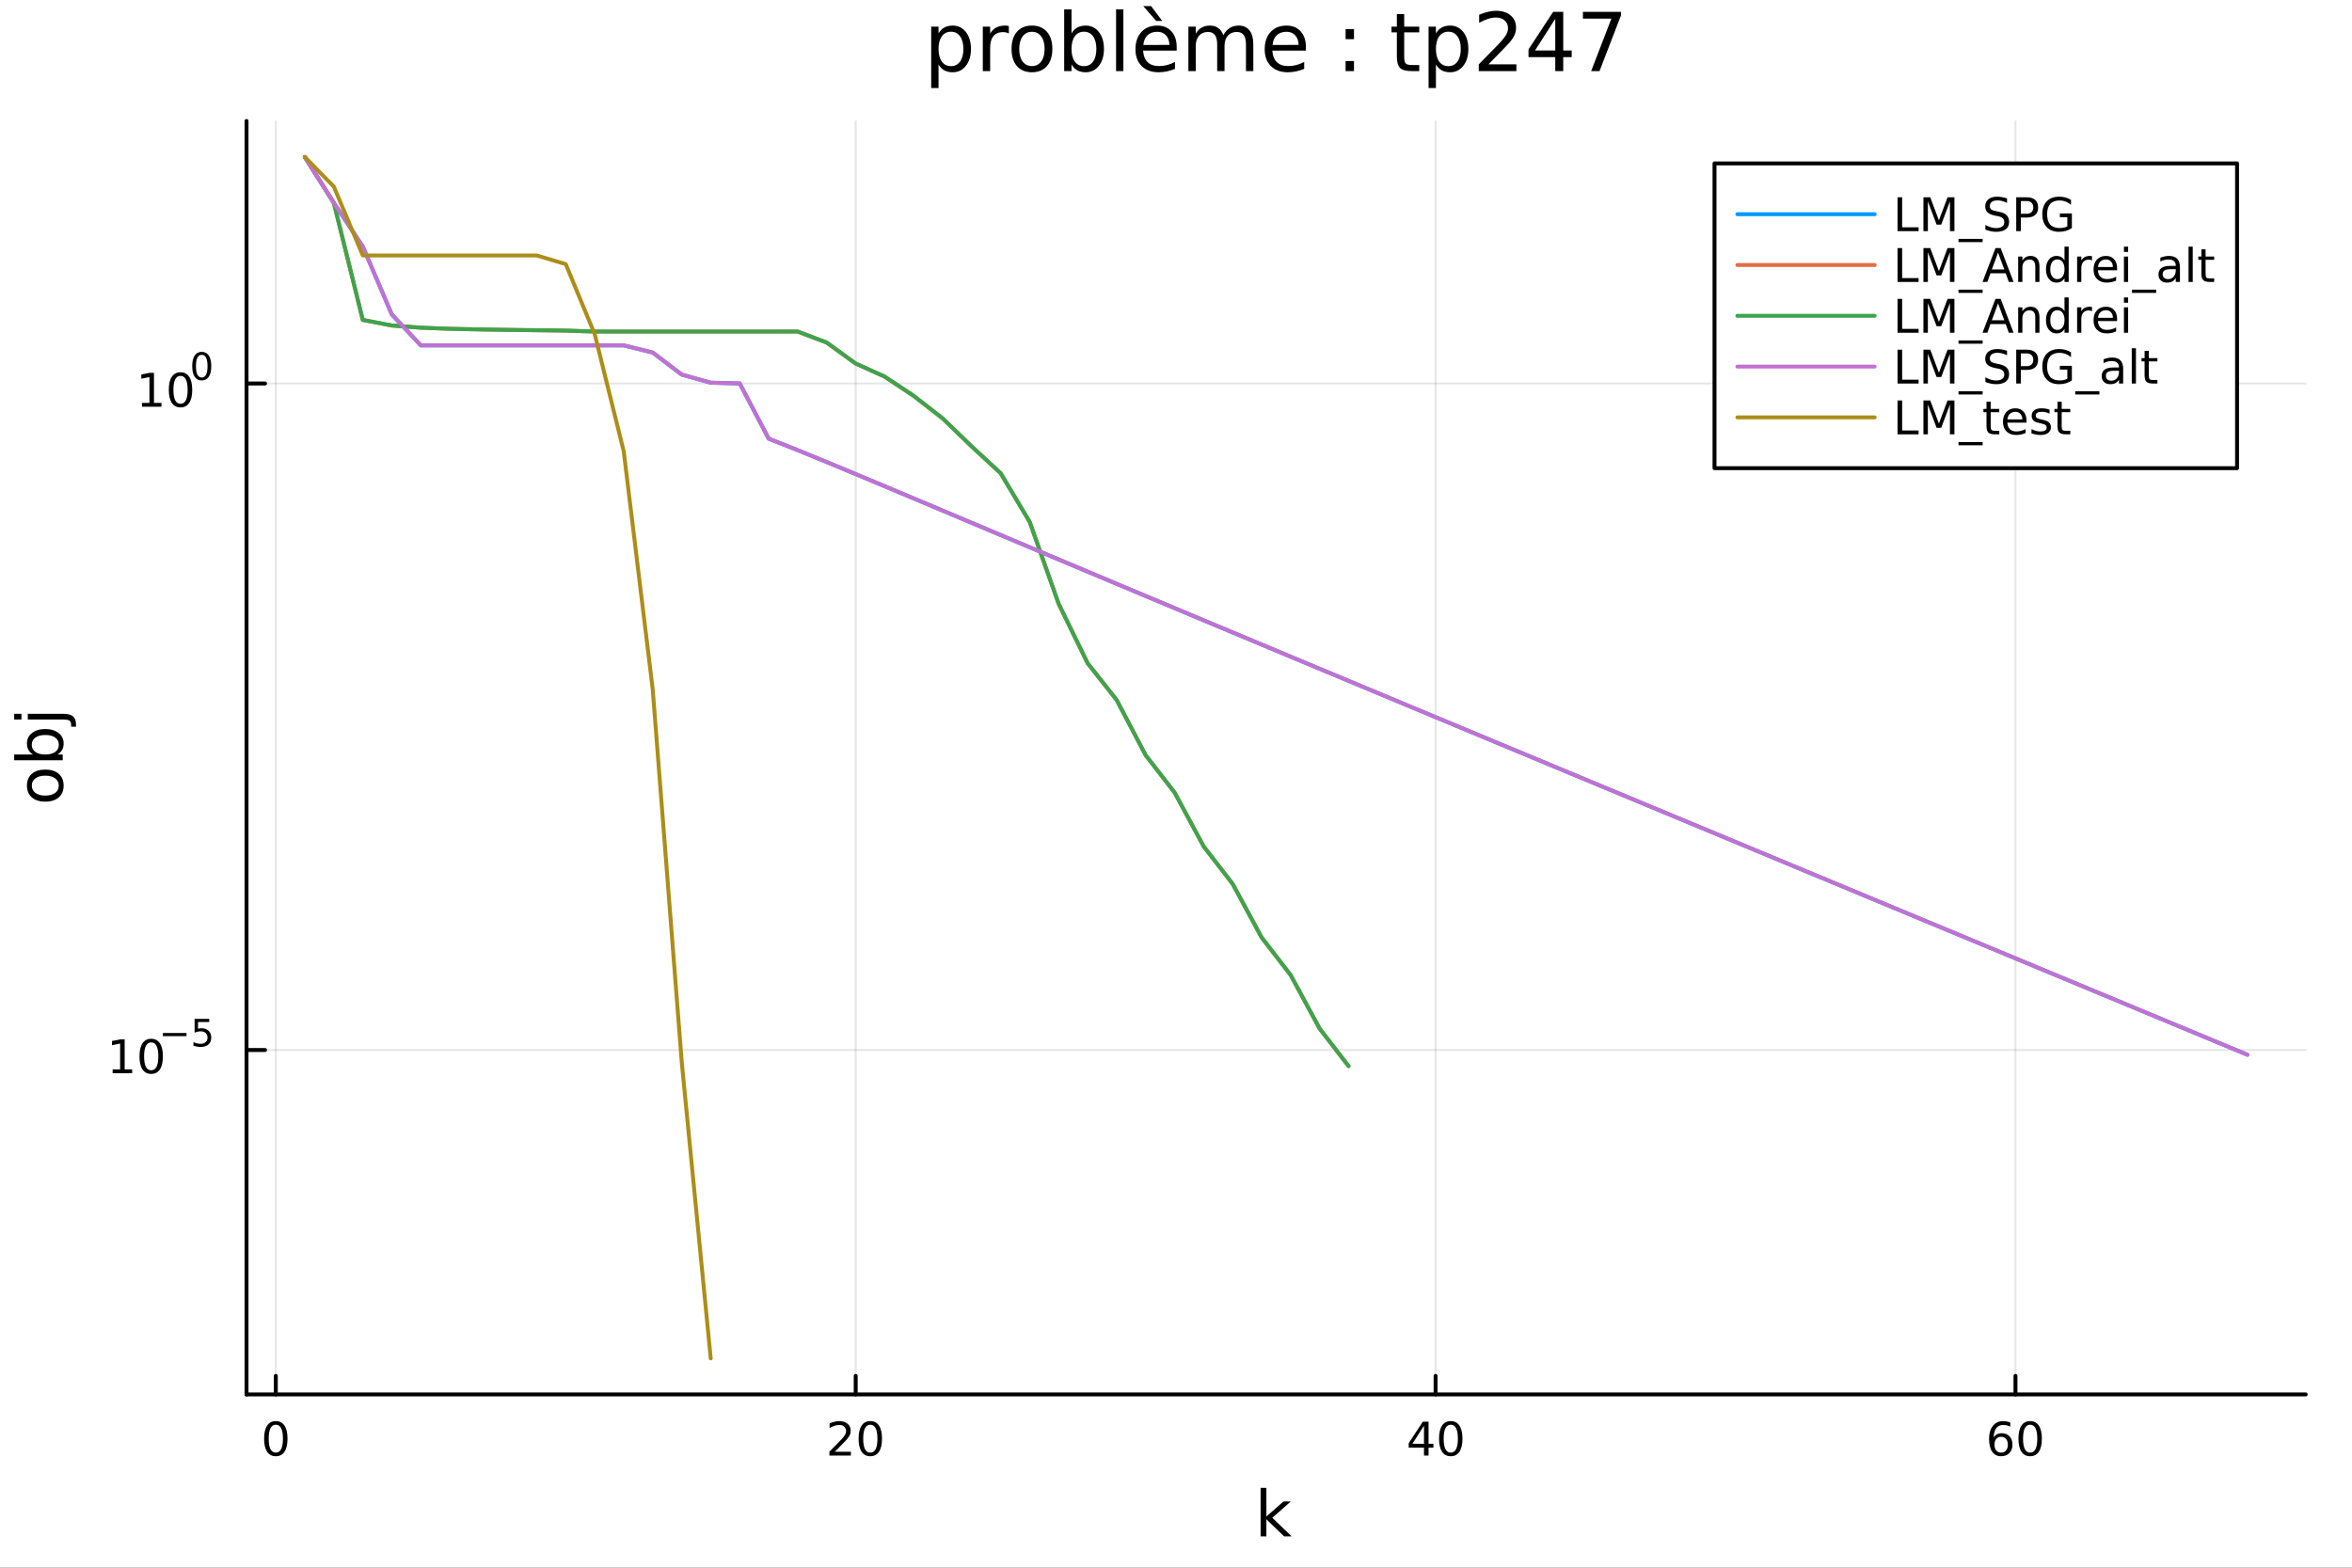 <?xml version="1.0" encoding="utf-8"?>
<svg xmlns="http://www.w3.org/2000/svg" xmlns:xlink="http://www.w3.org/1999/xlink" width="600" height="400" viewBox="0 0 2400 1600">
<rect x="0" y="0" width="2400" height="1600" fill="#333333" stroke="none"/>
<defs>
  <clipPath id="clip700">
    <rect x="0" y="0" width="2400" height="1600"/>
  </clipPath>
</defs>
<path clip-path="url(#clip700)" d="M0 1600 L2400 1600 L2400 0 L0 0  Z" fill="#ffffff" fill-rule="evenodd" fill-opacity="1"/>
<defs>
  <clipPath id="clip701">
    <rect x="480" y="0" width="1681" height="1600"/>
  </clipPath>
</defs>
<path clip-path="url(#clip700)" d="M251.56 1423.18 L2352.76 1423.18 L2352.76 123.472 L251.56 123.472  Z" fill="#ffffff" fill-rule="evenodd" fill-opacity="1"/>
<defs>
  <clipPath id="clip702">
    <rect x="251" y="123" width="2102" height="1301"/>
  </clipPath>
</defs>
<polyline clip-path="url(#clip702)" style="stroke:#000000; stroke-linecap:round; stroke-linejoin:round; stroke-width:2; stroke-opacity:0.1; fill:none" points="281.442,1423.18 281.442,123.472 "/>
<polyline clip-path="url(#clip702)" style="stroke:#000000; stroke-linecap:round; stroke-linejoin:round; stroke-width:2; stroke-opacity:0.1; fill:none" points="873.162,1423.18 873.162,123.472 "/>
<polyline clip-path="url(#clip702)" style="stroke:#000000; stroke-linecap:round; stroke-linejoin:round; stroke-width:2; stroke-opacity:0.1; fill:none" points="1464.88,1423.18 1464.88,123.472 "/>
<polyline clip-path="url(#clip702)" style="stroke:#000000; stroke-linecap:round; stroke-linejoin:round; stroke-width:2; stroke-opacity:0.1; fill:none" points="2056.6,1423.18 2056.6,123.472 "/>
<polyline clip-path="url(#clip700)" style="stroke:#000000; stroke-linecap:round; stroke-linejoin:round; stroke-width:4; stroke-opacity:1; fill:none" points="251.56,1423.18 2352.76,1423.18 "/>
<polyline clip-path="url(#clip700)" style="stroke:#000000; stroke-linecap:round; stroke-linejoin:round; stroke-width:4; stroke-opacity:1; fill:none" points="281.442,1423.18 281.442,1404.28 "/>
<polyline clip-path="url(#clip700)" style="stroke:#000000; stroke-linecap:round; stroke-linejoin:round; stroke-width:4; stroke-opacity:1; fill:none" points="873.162,1423.18 873.162,1404.28 "/>
<polyline clip-path="url(#clip700)" style="stroke:#000000; stroke-linecap:round; stroke-linejoin:round; stroke-width:4; stroke-opacity:1; fill:none" points="1464.88,1423.18 1464.88,1404.28 "/>
<polyline clip-path="url(#clip700)" style="stroke:#000000; stroke-linecap:round; stroke-linejoin:round; stroke-width:4; stroke-opacity:1; fill:none" points="2056.6,1423.18 2056.6,1404.28 "/>
<path clip-path="url(#clip700)" d="M281.442 1454.1 Q277.831 1454.1 276.002 1457.66 Q274.197 1461.2 274.197 1468.33 Q274.197 1475.44 276.002 1479.01 Q277.831 1482.55 281.442 1482.55 Q285.076 1482.55 286.882 1479.01 Q288.711 1475.44 288.711 1468.33 Q288.711 1461.2 286.882 1457.66 Q285.076 1454.1 281.442 1454.1 M281.442 1450.39 Q287.252 1450.39 290.308 1455 Q293.386 1459.58 293.386 1468.33 Q293.386 1477.06 290.308 1481.67 Q287.252 1486.25 281.442 1486.25 Q275.632 1486.25 272.553 1481.67 Q269.498 1477.06 269.498 1468.33 Q269.498 1459.58 272.553 1455 Q275.632 1450.39 281.442 1450.39 Z" fill="#000000" fill-rule="nonzero" fill-opacity="1" /><path clip-path="url(#clip700)" d="M851.935 1481.64 L868.254 1481.64 L868.254 1485.58 L846.31 1485.58 L846.31 1481.64 Q848.972 1478.89 853.555 1474.26 Q858.162 1469.61 859.342 1468.27 Q861.587 1465.74 862.467 1464.01 Q863.37 1462.25 863.37 1460.56 Q863.37 1457.8 861.425 1456.07 Q859.504 1454.33 856.402 1454.33 Q854.203 1454.33 851.75 1455.09 Q849.319 1455.86 846.541 1457.41 L846.541 1452.69 Q849.365 1451.55 851.819 1450.97 Q854.273 1450.39 856.31 1450.39 Q861.68 1450.39 864.875 1453.08 Q868.069 1455.77 868.069 1460.26 Q868.069 1462.39 867.259 1464.31 Q866.472 1466.2 864.365 1468.8 Q863.787 1469.47 860.685 1472.69 Q857.583 1475.88 851.935 1481.64 Z" fill="#000000" fill-rule="nonzero" fill-opacity="1" /><path clip-path="url(#clip700)" d="M888.069 1454.1 Q884.458 1454.1 882.629 1457.66 Q880.823 1461.2 880.823 1468.33 Q880.823 1475.44 882.629 1479.01 Q884.458 1482.55 888.069 1482.55 Q891.703 1482.55 893.509 1479.01 Q895.337 1475.44 895.337 1468.33 Q895.337 1461.2 893.509 1457.66 Q891.703 1454.1 888.069 1454.1 M888.069 1450.39 Q893.879 1450.39 896.935 1455 Q900.013 1459.58 900.013 1468.33 Q900.013 1477.06 896.935 1481.67 Q893.879 1486.25 888.069 1486.25 Q882.259 1486.25 879.18 1481.67 Q876.124 1477.06 876.124 1468.33 Q876.124 1459.58 879.18 1455 Q882.259 1450.39 888.069 1450.39 Z" fill="#000000" fill-rule="nonzero" fill-opacity="1" /><path clip-path="url(#clip700)" d="M1453.05 1455.09 L1441.25 1473.54 L1453.05 1473.54 L1453.05 1455.09 M1451.83 1451.02 L1457.71 1451.02 L1457.71 1473.54 L1462.64 1473.54 L1462.64 1477.43 L1457.71 1477.43 L1457.71 1485.58 L1453.05 1485.58 L1453.05 1477.43 L1437.45 1477.43 L1437.45 1472.92 L1451.83 1451.02 Z" fill="#000000" fill-rule="nonzero" fill-opacity="1" /><path clip-path="url(#clip700)" d="M1480.37 1454.1 Q1476.76 1454.1 1474.93 1457.66 Q1473.12 1461.2 1473.12 1468.33 Q1473.12 1475.44 1474.93 1479.01 Q1476.76 1482.55 1480.37 1482.55 Q1484 1482.55 1485.81 1479.01 Q1487.64 1475.44 1487.64 1468.33 Q1487.64 1461.2 1485.81 1457.66 Q1484 1454.1 1480.37 1454.1 M1480.37 1450.39 Q1486.18 1450.39 1489.23 1455 Q1492.31 1459.58 1492.31 1468.33 Q1492.31 1477.06 1489.23 1481.67 Q1486.18 1486.25 1480.37 1486.25 Q1474.56 1486.25 1471.48 1481.67 Q1468.42 1477.06 1468.42 1468.33 Q1468.42 1459.58 1471.48 1455 Q1474.56 1450.39 1480.37 1450.39 Z" fill="#000000" fill-rule="nonzero" fill-opacity="1" /><path clip-path="url(#clip700)" d="M2042.01 1466.44 Q2038.86 1466.44 2037.01 1468.59 Q2035.18 1470.74 2035.18 1474.49 Q2035.18 1478.22 2037.01 1480.39 Q2038.86 1482.55 2042.01 1482.55 Q2045.15 1482.55 2046.98 1480.39 Q2048.83 1478.22 2048.83 1474.49 Q2048.83 1470.74 2046.98 1468.59 Q2045.15 1466.44 2042.01 1466.44 M2051.29 1451.78 L2051.29 1456.04 Q2049.53 1455.21 2047.72 1454.77 Q2045.94 1454.33 2044.18 1454.33 Q2039.55 1454.33 2037.1 1457.45 Q2034.67 1460.58 2034.32 1466.9 Q2035.69 1464.89 2037.75 1463.82 Q2039.81 1462.73 2042.28 1462.73 Q2047.49 1462.73 2050.5 1465.9 Q2053.53 1469.05 2053.53 1474.49 Q2053.53 1479.82 2050.39 1483.03 Q2047.24 1486.25 2042.01 1486.25 Q2036.01 1486.25 2032.84 1481.67 Q2029.67 1477.06 2029.67 1468.33 Q2029.67 1460.14 2033.56 1455.28 Q2037.45 1450.39 2044 1450.39 Q2045.76 1450.39 2047.54 1450.74 Q2049.34 1451.09 2051.29 1451.78 Z" fill="#000000" fill-rule="nonzero" fill-opacity="1" /><path clip-path="url(#clip700)" d="M2071.59 1454.1 Q2067.98 1454.1 2066.15 1457.66 Q2064.34 1461.2 2064.34 1468.33 Q2064.34 1475.44 2066.15 1479.01 Q2067.98 1482.55 2071.59 1482.55 Q2075.22 1482.55 2077.03 1479.01 Q2078.86 1475.44 2078.86 1468.33 Q2078.86 1461.2 2077.03 1457.66 Q2075.22 1454.1 2071.59 1454.1 M2071.59 1450.39 Q2077.4 1450.39 2080.45 1455 Q2083.53 1459.58 2083.53 1468.33 Q2083.53 1477.06 2080.45 1481.67 Q2077.4 1486.25 2071.59 1486.25 Q2065.78 1486.25 2062.7 1481.67 Q2059.64 1477.06 2059.64 1468.33 Q2059.64 1459.58 2062.7 1455 Q2065.78 1450.39 2071.59 1450.39 Z" fill="#000000" fill-rule="nonzero" fill-opacity="1" /><path clip-path="url(#clip700)" d="M1286.34 1518.52 L1292.23 1518.52 L1292.23 1547.77 L1309.7 1532.4 L1317.18 1532.4 L1298.27 1549.07 L1317.98 1568.04 L1310.34 1568.04 L1292.23 1550.63 L1292.23 1568.04 L1286.34 1568.04 L1286.34 1518.52 Z" fill="#000000" fill-rule="nonzero" fill-opacity="1" /><polyline clip-path="url(#clip702)" style="stroke:#000000; stroke-linecap:round; stroke-linejoin:round; stroke-width:2; stroke-opacity:0.1; fill:none" points="251.56,1071.65 2352.76,1071.65 "/>
<polyline clip-path="url(#clip702)" style="stroke:#000000; stroke-linecap:round; stroke-linejoin:round; stroke-width:2; stroke-opacity:0.1; fill:none" points="251.56,391.401 2352.76,391.401 "/>
<polyline clip-path="url(#clip700)" style="stroke:#000000; stroke-linecap:round; stroke-linejoin:round; stroke-width:4; stroke-opacity:1; fill:none" points="251.56,1423.18 251.56,123.472 "/>
<polyline clip-path="url(#clip700)" style="stroke:#000000; stroke-linecap:round; stroke-linejoin:round; stroke-width:4; stroke-opacity:1; fill:none" points="251.56,1071.65 270.458,1071.65 "/>
<polyline clip-path="url(#clip700)" style="stroke:#000000; stroke-linecap:round; stroke-linejoin:round; stroke-width:4; stroke-opacity:1; fill:none" points="251.56,391.401 270.458,391.401 "/>
<path clip-path="url(#clip700)" d="M114.931 1091.44 L122.57 1091.44 L122.57 1065.08 L114.26 1066.74 L114.26 1062.48 L122.524 1060.82 L127.2 1060.82 L127.2 1091.44 L134.839 1091.44 L134.839 1095.38 L114.931 1095.38 L114.931 1091.44 Z" fill="#000000" fill-rule="nonzero" fill-opacity="1" /><path clip-path="url(#clip700)" d="M154.283 1063.9 Q150.672 1063.9 148.843 1067.46 Q147.038 1071 147.038 1078.13 Q147.038 1085.24 148.843 1088.8 Q150.672 1092.34 154.283 1092.34 Q157.917 1092.34 159.723 1088.8 Q161.552 1085.24 161.552 1078.13 Q161.552 1071 159.723 1067.46 Q157.917 1063.9 154.283 1063.9 M154.283 1060.19 Q160.093 1060.19 163.149 1064.8 Q166.227 1069.38 166.227 1078.13 Q166.227 1086.86 163.149 1091.47 Q160.093 1096.05 154.283 1096.05 Q148.473 1096.05 145.394 1091.47 Q142.339 1086.86 142.339 1078.13 Q142.339 1069.38 145.394 1064.8 Q148.473 1060.19 154.283 1060.19 Z" fill="#000000" fill-rule="nonzero" fill-opacity="1" /><path clip-path="url(#clip700)" d="M166.227 1054.29 L190.339 1054.29 L190.339 1057.49 L166.227 1057.49 L166.227 1054.29 Z" fill="#000000" fill-rule="nonzero" fill-opacity="1" /><path clip-path="url(#clip700)" d="M198.577 1039.89 L213.491 1039.89 L213.491 1043.08 L202.056 1043.08 L202.056 1049.97 Q202.884 1049.69 203.711 1049.55 Q204.539 1049.4 205.366 1049.4 Q210.068 1049.4 212.814 1051.98 Q215.56 1054.56 215.56 1058.96 Q215.56 1063.49 212.739 1066.01 Q209.918 1068.51 204.783 1068.51 Q203.015 1068.51 201.172 1068.21 Q199.348 1067.91 197.392 1067.31 L197.392 1063.49 Q199.085 1064.41 200.89 1064.86 Q202.696 1065.32 204.708 1065.32 Q207.962 1065.32 209.861 1063.6 Q211.761 1061.89 211.761 1058.96 Q211.761 1056.02 209.861 1054.31 Q207.962 1052.6 204.708 1052.6 Q203.185 1052.6 201.661 1052.94 Q200.157 1053.28 198.577 1053.99 L198.577 1039.89 Z" fill="#000000" fill-rule="nonzero" fill-opacity="1" /><path clip-path="url(#clip700)" d="M144.855 411.193 L152.493 411.193 L152.493 384.828 L144.183 386.494 L144.183 382.235 L152.447 380.568 L157.123 380.568 L157.123 411.193 L164.762 411.193 L164.762 415.128 L144.855 415.128 L144.855 411.193 Z" fill="#000000" fill-rule="nonzero" fill-opacity="1" /><path clip-path="url(#clip700)" d="M184.206 383.647 Q180.595 383.647 178.766 387.212 Q176.961 390.754 176.961 397.883 Q176.961 404.99 178.766 408.554 Q180.595 412.096 184.206 412.096 Q187.84 412.096 189.646 408.554 Q191.475 404.99 191.475 397.883 Q191.475 390.754 189.646 387.212 Q187.84 383.647 184.206 383.647 M184.206 379.943 Q190.016 379.943 193.072 384.55 Q196.151 389.133 196.151 397.883 Q196.151 406.61 193.072 411.216 Q190.016 415.8 184.206 415.8 Q178.396 415.8 175.317 411.216 Q172.262 406.61 172.262 397.883 Q172.262 389.133 175.317 384.55 Q178.396 379.943 184.206 379.943 Z" fill="#000000" fill-rule="nonzero" fill-opacity="1" /><path clip-path="url(#clip700)" d="M205.855 362.139 Q202.921 362.139 201.436 365.036 Q199.969 367.913 199.969 373.706 Q199.969 379.48 201.436 382.377 Q202.921 385.254 205.855 385.254 Q208.808 385.254 210.275 382.377 Q211.761 379.48 211.761 373.706 Q211.761 367.913 210.275 365.036 Q208.808 362.139 205.855 362.139 M205.855 359.13 Q210.576 359.13 213.059 362.873 Q215.56 366.597 215.56 373.706 Q215.56 380.797 213.059 384.539 Q210.576 388.263 205.855 388.263 Q201.135 388.263 198.633 384.539 Q196.151 380.797 196.151 373.706 Q196.151 366.597 198.633 362.873 Q201.135 359.13 205.855 359.13 Z" fill="#000000" fill-rule="nonzero" fill-opacity="1" /><path clip-path="url(#clip700)" d="M32.462 801.797 Q32.462 806.507 36.154 809.244 Q39.815 811.982 46.212 811.982 Q52.609 811.982 56.302 809.276 Q59.962 806.539 59.962 801.797 Q59.962 797.118 56.27 794.381 Q52.578 791.643 46.212 791.643 Q39.878 791.643 36.186 794.381 Q32.462 797.118 32.462 801.797 M27.497 801.797 Q27.497 794.158 32.462 789.797 Q37.427 785.437 46.212 785.437 Q54.965 785.437 59.962 789.797 Q64.927 794.158 64.927 801.797 Q64.927 809.467 59.962 813.828 Q54.965 818.156 46.212 818.156 Q37.427 818.156 32.462 813.828 Q27.497 809.467 27.497 801.797 Z" fill="#000000" fill-rule="nonzero" fill-opacity="1" /><path clip-path="url(#clip700)" d="M46.212 750.139 Q39.751 750.139 36.09 752.812 Q32.398 755.454 32.398 760.101 Q32.398 764.748 36.09 767.422 Q39.751 770.064 46.212 770.064 Q52.673 770.064 56.365 767.422 Q60.026 764.748 60.026 760.101 Q60.026 755.454 56.365 752.812 Q52.673 750.139 46.212 750.139 M33.767 770.064 Q30.584 768.218 29.056 765.417 Q27.497 762.584 27.497 758.669 Q27.497 752.176 32.653 748.134 Q37.809 744.06 46.212 744.06 Q54.615 744.06 59.771 748.134 Q64.927 752.176 64.927 758.669 Q64.927 762.584 63.399 765.417 Q61.84 768.218 58.657 770.064 L64.004 770.064 L64.004 775.952 L14.479 775.952 L14.479 770.064 L33.767 770.064 Z" fill="#000000" fill-rule="nonzero" fill-opacity="1" /><path clip-path="url(#clip700)" d="M28.356 734.352 L28.356 728.495 L64.641 728.495 Q71.452 728.495 74.508 731.105 Q77.563 733.684 77.563 739.445 L77.563 741.673 L72.598 741.673 L72.598 740.113 Q72.598 736.771 71.038 735.561 Q69.51 734.352 64.641 734.352 L28.356 734.352 M14.479 734.352 L14.479 728.495 L21.895 728.495 L21.895 734.352 L14.479 734.352 Z" fill="#000000" fill-rule="nonzero" fill-opacity="1" /><path clip-path="url(#clip700)" d="M957.689 65.77 L957.689 89.833 L950.195 89.833 L950.195 27.206 L957.689 27.206 L957.689 34.092 Q960.039 30.041 963.604 28.097 Q967.209 26.112 972.192 26.112 Q980.456 26.112 985.6 32.675 Q990.785 39.237 990.785 49.931 Q990.785 60.626 985.6 67.188 Q980.456 73.751 972.192 73.751 Q967.209 73.751 963.604 71.806 Q960.039 69.821 957.689 65.77 M983.048 49.931 Q983.048 41.708 979.645 37.05 Q976.283 32.35 970.369 32.35 Q964.454 32.35 961.052 37.05 Q957.689 41.708 957.689 49.931 Q957.689 58.155 961.052 62.854 Q964.454 67.512 970.369 67.512 Q976.283 67.512 979.645 62.854 Q983.048 58.155 983.048 49.931 Z" fill="#000000" fill-rule="nonzero" fill-opacity="1" /><path clip-path="url(#clip700)" d="M1029.43 34.173 Q1028.18 33.444 1026.68 33.12 Q1025.22 32.756 1023.44 32.756 Q1017.12 32.756 1013.71 36.888 Q1010.35 40.979 1010.35 48.676 L1010.35 72.576 L1002.86 72.576 L1002.86 27.206 L1010.35 27.206 L1010.35 34.254 Q1012.7 30.122 1016.47 28.138 Q1020.24 26.112 1025.62 26.112 Q1026.39 26.112 1027.32 26.234 Q1028.26 26.315 1029.39 26.517 L1029.43 34.173 Z" fill="#000000" fill-rule="nonzero" fill-opacity="1" /><path clip-path="url(#clip700)" d="M1053.01 32.431 Q1047.01 32.431 1043.53 37.131 Q1040.04 41.789 1040.04 49.931 Q1040.04 58.074 1043.49 62.773 Q1046.97 67.431 1053.01 67.431 Q1058.96 67.431 1062.45 62.732 Q1065.93 58.033 1065.93 49.931 Q1065.93 41.87 1062.45 37.171 Q1058.96 32.431 1053.01 32.431 M1053.01 26.112 Q1062.73 26.112 1068.28 32.431 Q1073.83 38.751 1073.83 49.931 Q1073.83 61.071 1068.28 67.431 Q1062.73 73.751 1053.01 73.751 Q1043.24 73.751 1037.69 67.431 Q1032.19 61.071 1032.19 49.931 Q1032.19 38.751 1037.69 32.431 Q1043.24 26.112 1053.01 26.112 Z" fill="#000000" fill-rule="nonzero" fill-opacity="1" /><path clip-path="url(#clip700)" d="M1118.75 49.931 Q1118.75 41.708 1115.35 37.05 Q1111.99 32.35 1106.07 32.35 Q1100.16 32.35 1096.76 37.05 Q1093.39 41.708 1093.39 49.931 Q1093.39 58.155 1096.76 62.854 Q1100.16 67.512 1106.07 67.512 Q1111.99 67.512 1115.35 62.854 Q1118.75 58.155 1118.75 49.931 M1093.39 34.092 Q1095.74 30.041 1099.31 28.097 Q1102.91 26.112 1107.9 26.112 Q1116.16 26.112 1121.31 32.675 Q1126.49 39.237 1126.49 49.931 Q1126.49 60.626 1121.31 67.188 Q1116.16 73.751 1107.9 73.751 Q1102.91 73.751 1099.31 71.806 Q1095.74 69.821 1093.39 65.77 L1093.39 72.576 L1085.9 72.576 L1085.9 9.544 L1093.39 9.544 L1093.39 34.092 Z" fill="#000000" fill-rule="nonzero" fill-opacity="1" /><path clip-path="url(#clip700)" d="M1138.85 9.544 L1146.3 9.544 L1146.3 72.576 L1138.85 72.576 L1138.85 9.544 Z" fill="#000000" fill-rule="nonzero" fill-opacity="1" /><path clip-path="url(#clip700)" d="M1200.7 48.028 L1200.7 51.673 L1166.43 51.673 Q1166.92 59.37 1171.05 63.421 Q1175.22 67.431 1182.64 67.431 Q1186.93 67.431 1190.94 66.378 Q1194.99 65.325 1198.96 63.218 L1198.96 70.267 Q1194.95 71.968 1190.74 72.86 Q1186.53 73.751 1182.19 73.751 Q1171.33 73.751 1164.97 67.431 Q1158.65 61.112 1158.65 50.337 Q1158.65 39.197 1164.65 32.675 Q1170.69 26.112 1180.89 26.112 Q1190.05 26.112 1195.36 32.026 Q1200.7 37.9 1200.7 48.028 M1193.25 45.84 Q1193.17 39.723 1189.81 36.077 Q1186.48 32.431 1180.98 32.431 Q1174.74 32.431 1170.97 35.956 Q1167.24 39.48 1166.68 45.88 L1193.25 45.84 M1174.57 6.222 L1186 21.373 L1179.8 21.373 L1166.59 6.222 L1174.57 6.222 Z" fill="#000000" fill-rule="nonzero" fill-opacity="1" /><path clip-path="url(#clip700)" d="M1248.26 35.915 Q1251.06 30.892 1254.94 28.502 Q1258.83 26.112 1264.1 26.112 Q1271.19 26.112 1275.04 31.095 Q1278.89 36.037 1278.89 45.192 L1278.89 72.576 L1271.39 72.576 L1271.39 45.435 Q1271.39 38.913 1269.08 35.753 Q1266.77 32.594 1262.03 32.594 Q1256.24 32.594 1252.88 36.442 Q1249.52 40.29 1249.52 46.934 L1249.52 72.576 L1242.02 72.576 L1242.02 45.435 Q1242.02 38.873 1239.71 35.753 Q1237.4 32.594 1232.58 32.594 Q1226.87 32.594 1223.51 36.482 Q1220.15 40.331 1220.15 46.934 L1220.15 72.576 L1212.65 72.576 L1212.65 27.206 L1220.15 27.206 L1220.15 34.254 Q1222.7 30.082 1226.26 28.097 Q1229.83 26.112 1234.73 26.112 Q1239.67 26.112 1243.12 28.624 Q1246.6 31.135 1248.26 35.915 Z" fill="#000000" fill-rule="nonzero" fill-opacity="1" /><path clip-path="url(#clip700)" d="M1332.56 48.028 L1332.56 51.673 L1298.29 51.673 Q1298.78 59.37 1302.91 63.421 Q1307.08 67.431 1314.49 67.431 Q1318.79 67.431 1322.8 66.378 Q1326.85 65.325 1330.82 63.218 L1330.82 70.267 Q1326.81 71.968 1322.59 72.86 Q1318.38 73.751 1314.05 73.751 Q1303.19 73.751 1296.83 67.431 Q1290.51 61.112 1290.51 50.337 Q1290.51 39.197 1296.51 32.675 Q1302.54 26.112 1312.75 26.112 Q1321.91 26.112 1327.21 32.026 Q1332.56 37.9 1332.56 48.028 M1325.11 45.84 Q1325.03 39.723 1321.66 36.077 Q1318.34 32.431 1312.83 32.431 Q1306.59 32.431 1302.83 35.956 Q1299.1 39.48 1298.53 45.88 L1325.11 45.84 Z" fill="#000000" fill-rule="nonzero" fill-opacity="1" /><path clip-path="url(#clip700)" d="M1373.07 62.287 L1381.62 62.287 L1381.62 72.576 L1373.07 72.576 L1373.07 62.287 M1373.07 29.677 L1381.62 29.677 L1381.62 39.966 L1373.07 39.966 L1373.07 29.677 Z" fill="#000000" fill-rule="nonzero" fill-opacity="1" /><path clip-path="url(#clip700)" d="M1432.86 14.324 L1432.86 27.206 L1448.21 27.206 L1448.21 32.999 L1432.86 32.999 L1432.86 57.628 Q1432.86 63.178 1434.36 64.758 Q1435.9 66.338 1440.56 66.338 L1448.21 66.338 L1448.21 72.576 L1440.56 72.576 Q1431.93 72.576 1428.65 69.376 Q1425.37 66.135 1425.37 57.628 L1425.37 32.999 L1419.9 32.999 L1419.9 27.206 L1425.37 27.206 L1425.37 14.324 L1432.86 14.324 Z" fill="#000000" fill-rule="nonzero" fill-opacity="1" /><path clip-path="url(#clip700)" d="M1465.23 65.77 L1465.23 89.833 L1457.73 89.833 L1457.73 27.206 L1465.23 27.206 L1465.23 34.092 Q1467.58 30.041 1471.14 28.097 Q1474.75 26.112 1479.73 26.112 Q1487.99 26.112 1493.14 32.675 Q1498.32 39.237 1498.32 49.931 Q1498.32 60.626 1493.14 67.188 Q1487.99 73.751 1479.73 73.751 Q1474.75 73.751 1471.14 71.806 Q1467.58 69.821 1465.23 65.77 M1490.59 49.931 Q1490.59 41.708 1487.18 37.05 Q1483.82 32.35 1477.91 32.35 Q1471.99 32.35 1468.59 37.05 Q1465.23 41.708 1465.23 49.931 Q1465.23 58.155 1468.59 62.854 Q1471.99 67.512 1477.91 67.512 Q1483.82 67.512 1487.18 62.854 Q1490.59 58.155 1490.59 49.931 Z" fill="#000000" fill-rule="nonzero" fill-opacity="1" /><path clip-path="url(#clip700)" d="M1518.78 65.689 L1547.34 65.689 L1547.34 72.576 L1508.94 72.576 L1508.94 65.689 Q1513.6 60.869 1521.62 52.767 Q1529.68 44.625 1531.74 42.275 Q1535.67 37.86 1537.21 34.822 Q1538.79 31.743 1538.79 28.786 Q1538.79 23.965 1535.39 20.927 Q1532.03 17.889 1526.6 17.889 Q1522.75 17.889 1518.46 19.226 Q1514.2 20.562 1509.34 23.276 L1509.34 15.013 Q1514.28 13.028 1518.58 12.015 Q1522.87 11.002 1526.44 11.002 Q1535.83 11.002 1541.42 15.701 Q1547.01 20.4 1547.01 28.259 Q1547.01 31.986 1545.6 35.348 Q1544.22 38.67 1540.53 43.207 Q1539.52 44.382 1534.09 50.013 Q1528.66 55.603 1518.78 65.689 Z" fill="#000000" fill-rule="nonzero" fill-opacity="1" /><path clip-path="url(#clip700)" d="M1587 19.226 L1566.34 51.511 L1587 51.511 L1587 19.226 M1584.85 12.096 L1595.14 12.096 L1595.14 51.511 L1603.77 51.511 L1603.77 58.317 L1595.14 58.317 L1595.14 72.576 L1587 72.576 L1587 58.317 L1559.69 58.317 L1559.69 50.418 L1584.85 12.096 Z" fill="#000000" fill-rule="nonzero" fill-opacity="1" /><path clip-path="url(#clip700)" d="M1615.23 12.096 L1654.12 12.096 L1654.12 15.58 L1632.16 72.576 L1623.62 72.576 L1644.28 18.983 L1615.23 18.983 L1615.23 12.096 Z" fill="#000000" fill-rule="nonzero" fill-opacity="1" /><polyline clip-path="url(#clip702)" style="stroke:#009af9; stroke-linecap:round; stroke-linejoin:round; stroke-width:4; stroke-opacity:1; fill:none" points="311.028,160.256 340.614,206.956 370.2,251.662 399.786,320.886 429.372,352.487 458.958,352.487 488.544,352.487 518.13,352.487 547.716,352.487 577.302,352.487 606.888,352.487 636.474,352.487 666.06,359.816 695.646,382.337 725.232,390.585 754.818,391.352 784.404,447.715 813.99,459.452 843.576,471.586 873.162,483.881 902.747,496.266 932.333,508.698 961.919,521.154 991.505,533.619 1021.09,546.084 1050.68,558.543 1080.26,570.994 1109.85,583.435 1139.44,595.864 1169.02,608.281 1198.61,620.687 1228.19,633.082 1257.78,645.466 1287.37,657.841 1316.95,670.207 1346.54,682.565 1376.12,694.916 1405.71,707.261 1435.29,719.599 1464.88,731.933 1494.47,744.262 1524.05,756.587 1553.64,768.908 1583.22,781.227 1612.81,793.542 1642.4,805.856 1671.98,818.167 1701.57,830.476 1731.15,842.784 1760.74,855.091 1790.33,867.396 1819.91,879.7 1849.5,892.003 1879.08,904.306 1908.67,916.608 1938.26,928.909 1967.84,941.21 1997.43,953.51 2027.01,965.81 2056.6,978.109 2086.19,990.408 2115.77,1002.71 2145.36,1015.01 2174.94,1027.3 2204.53,1039.6 2234.12,1051.9 2263.7,1064.2 2293.29,1076.5 "/>
<polyline clip-path="url(#clip702)" style="stroke:#e26f46; stroke-linecap:round; stroke-linejoin:round; stroke-width:4; stroke-opacity:1; fill:none" points="311.028,160.256 340.614,206.956 370.2,326.529 399.786,332.209 429.372,334.46 458.958,335.566 488.544,336.203 518.13,336.656 547.716,337.039 577.302,337.411 606.888,338.376 636.474,338.376 666.06,338.376 695.646,338.376 725.232,338.376 754.818,338.376 784.404,338.376 813.99,338.376 843.576,349.647 873.162,371.054 902.747,384.41 932.333,404.036 961.919,427.055 991.505,455.669 1021.09,483.01 1050.68,532.613 1080.26,616.276 1109.85,676.91 1139.44,714.399 1169.02,770.723 1198.61,808.905 1228.19,863.784 1257.78,902.069 1287.37,956.787 1316.95,995.088 1346.54,1049.77 1376.12,1088.08 "/>
<polyline clip-path="url(#clip702)" style="stroke:#3da44d; stroke-linecap:round; stroke-linejoin:round; stroke-width:4; stroke-opacity:1; fill:none" points="311.028,160.256 340.614,206.956 370.2,326.529 399.786,332.209 429.372,334.46 458.958,335.566 488.544,336.203 518.13,336.656 547.716,337.039 577.302,337.411 606.888,338.376 636.474,338.376 666.06,338.376 695.646,338.376 725.232,338.376 754.818,338.376 784.404,338.376 813.99,338.376 843.576,349.647 873.162,371.054 902.747,384.41 932.333,404.036 961.919,427.055 991.505,455.669 1021.09,483.01 1050.68,532.613 1080.26,616.276 1109.85,676.91 1139.44,714.399 1169.02,770.723 1198.61,808.905 1228.19,863.784 1257.78,902.069 1287.37,956.787 1316.95,995.088 1346.54,1049.77 1376.12,1088.08 "/>
<polyline clip-path="url(#clip702)" style="stroke:#c271d2; stroke-linecap:round; stroke-linejoin:round; stroke-width:4; stroke-opacity:1; fill:none" points="311.028,160.256 340.614,206.956 370.2,251.662 399.786,320.886 429.372,352.487 458.958,352.487 488.544,352.487 518.13,352.487 547.716,352.487 577.302,352.487 606.888,352.487 636.474,352.487 666.06,359.816 695.646,382.337 725.232,390.585 754.818,391.352 784.404,447.715 813.99,459.452 843.576,471.586 873.162,483.881 902.747,496.266 932.333,508.698 961.919,521.154 991.505,533.619 1021.09,546.084 1050.68,558.543 1080.26,570.994 1109.85,583.435 1139.44,595.864 1169.02,608.281 1198.61,620.687 1228.19,633.082 1257.78,645.466 1287.37,657.841 1316.95,670.207 1346.54,682.565 1376.12,694.916 1405.71,707.261 1435.29,719.599 1464.88,731.933 1494.47,744.262 1524.05,756.587 1553.64,768.908 1583.22,781.227 1612.81,793.542 1642.4,805.856 1671.98,818.167 1701.57,830.476 1731.15,842.784 1760.74,855.091 1790.33,867.396 1819.91,879.7 1849.5,892.003 1879.08,904.306 1908.67,916.608 1938.26,928.909 1967.84,941.21 1997.43,953.51 2027.01,965.81 2056.6,978.109 2086.19,990.408 2115.77,1002.71 2145.36,1015.01 2174.94,1027.3 2204.53,1039.6 2234.12,1051.9 2263.7,1064.2 2293.29,1076.5 "/>
<polyline clip-path="url(#clip702)" style="stroke:#ac8d18; stroke-linecap:round; stroke-linejoin:round; stroke-width:4; stroke-opacity:1; fill:none" points="311.028,160.256 340.614,190.453 370.2,260.729 399.786,260.729 429.372,260.729 458.958,260.729 488.544,260.729 518.13,260.729 547.716,260.729 577.302,269.597 606.888,341.195 636.474,460.68 666.06,703.854 695.646,1083.99 725.232,1386.4 "/>
<path clip-path="url(#clip700)" d="M1749.5 477.836 L2282.72 477.836 L2282.72 166.796 L1749.5 166.796  Z" fill="#ffffff" fill-rule="evenodd" fill-opacity="1"/>
<polyline clip-path="url(#clip700)" style="stroke:#000000; stroke-linecap:round; stroke-linejoin:round; stroke-width:4; stroke-opacity:1; fill:none" points="1749.5,477.836 2282.72,477.836 2282.72,166.796 1749.5,166.796 1749.5,477.836 "/>
<polyline clip-path="url(#clip700)" style="stroke:#009af9; stroke-linecap:round; stroke-linejoin:round; stroke-width:4; stroke-opacity:1; fill:none" points="1772.84,218.636 1912.92,218.636 "/>
<path clip-path="url(#clip700)" d="M1936.27 201.356 L1940.95 201.356 L1940.95 231.981 L1957.77 231.981 L1957.77 235.916 L1936.27 235.916 L1936.27 201.356 Z" fill="#000000" fill-rule="nonzero" fill-opacity="1" /><path clip-path="url(#clip700)" d="M1962.68 201.356 L1969.65 201.356 L1978.47 224.874 L1987.33 201.356 L1994.3 201.356 L1994.3 235.916 L1989.74 235.916 L1989.74 205.569 L1980.83 229.272 L1976.13 229.272 L1967.22 205.569 L1967.22 235.916 L1962.68 235.916 L1962.68 201.356 Z" fill="#000000" fill-rule="nonzero" fill-opacity="1" /><path clip-path="url(#clip700)" d="M2023.1 243.786 L2023.1 247.096 L1998.47 247.096 L1998.47 243.786 L2023.1 243.786 Z" fill="#000000" fill-rule="nonzero" fill-opacity="1" /><path clip-path="url(#clip700)" d="M2048 202.49 L2048 207.05 Q2045.34 205.777 2042.98 205.152 Q2040.62 204.527 2038.42 204.527 Q2034.6 204.527 2032.52 206.008 Q2030.46 207.49 2030.46 210.221 Q2030.46 212.513 2031.82 213.694 Q2033.21 214.851 2037.06 215.569 L2039.88 216.147 Q2045.11 217.143 2047.59 219.666 Q2050.09 222.166 2050.09 226.379 Q2050.09 231.402 2046.71 233.994 Q2043.35 236.587 2036.85 236.587 Q2034.39 236.587 2031.62 236.031 Q2028.86 235.476 2025.9 234.388 L2025.9 229.573 Q2028.75 231.17 2031.48 231.981 Q2034.21 232.791 2036.85 232.791 Q2040.85 232.791 2043.03 231.217 Q2045.2 229.643 2045.2 226.726 Q2045.2 224.18 2043.63 222.744 Q2042.08 221.309 2038.51 220.592 L2035.67 220.036 Q2030.44 218.995 2028.1 216.772 Q2025.76 214.55 2025.76 210.592 Q2025.76 206.008 2028.98 203.37 Q2032.22 200.731 2037.89 200.731 Q2040.32 200.731 2042.84 201.171 Q2045.37 201.61 2048 202.49 Z" fill="#000000" fill-rule="nonzero" fill-opacity="1" /><path clip-path="url(#clip700)" d="M2062.06 205.198 L2062.06 218.184 L2067.94 218.184 Q2071.2 218.184 2072.98 216.495 Q2074.76 214.805 2074.76 211.68 Q2074.76 208.578 2072.98 206.888 Q2071.2 205.198 2067.94 205.198 L2062.06 205.198 M2057.38 201.356 L2067.94 201.356 Q2073.75 201.356 2076.71 203.995 Q2079.69 206.61 2079.69 211.68 Q2079.69 216.795 2076.71 219.411 Q2073.75 222.027 2067.94 222.027 L2062.06 222.027 L2062.06 235.916 L2057.38 235.916 L2057.38 201.356 Z" fill="#000000" fill-rule="nonzero" fill-opacity="1" /><path clip-path="url(#clip700)" d="M2109.53 230.985 L2109.53 221.703 L2101.89 221.703 L2101.89 217.86 L2114.16 217.86 L2114.16 232.698 Q2111.45 234.619 2108.19 235.615 Q2104.93 236.587 2101.22 236.587 Q2093.12 236.587 2088.54 231.865 Q2083.98 227.119 2083.98 218.67 Q2083.98 210.198 2088.54 205.476 Q2093.12 200.731 2101.22 200.731 Q2104.6 200.731 2107.63 201.564 Q2110.69 202.397 2113.26 204.018 L2113.26 208.995 Q2110.67 206.796 2107.75 205.684 Q2104.83 204.573 2101.62 204.573 Q2095.27 204.573 2092.08 208.115 Q2088.91 211.657 2088.91 218.67 Q2088.91 225.661 2092.08 229.203 Q2095.27 232.744 2101.62 232.744 Q2104.09 232.744 2106.04 232.328 Q2107.98 231.888 2109.53 230.985 Z" fill="#000000" fill-rule="nonzero" fill-opacity="1" /><polyline clip-path="url(#clip700)" style="stroke:#e26f46; stroke-linecap:round; stroke-linejoin:round; stroke-width:4; stroke-opacity:1; fill:none" points="1772.84,270.476 1912.92,270.476 "/>
<path clip-path="url(#clip700)" d="M1936.27 253.196 L1940.95 253.196 L1940.95 283.821 L1957.77 283.821 L1957.77 287.756 L1936.27 287.756 L1936.27 253.196 Z" fill="#000000" fill-rule="nonzero" fill-opacity="1" /><path clip-path="url(#clip700)" d="M1962.68 253.196 L1969.65 253.196 L1978.47 276.714 L1987.33 253.196 L1994.3 253.196 L1994.3 287.756 L1989.74 287.756 L1989.74 257.409 L1980.83 281.112 L1976.13 281.112 L1967.22 257.409 L1967.22 287.756 L1962.68 287.756 L1962.68 253.196 Z" fill="#000000" fill-rule="nonzero" fill-opacity="1" /><path clip-path="url(#clip700)" d="M2023.1 295.626 L2023.1 298.936 L1998.47 298.936 L1998.47 295.626 L2023.1 295.626 Z" fill="#000000" fill-rule="nonzero" fill-opacity="1" /><path clip-path="url(#clip700)" d="M2038.84 257.802 L2032.5 275.001 L2045.2 275.001 L2038.84 257.802 M2036.2 253.196 L2041.5 253.196 L2054.67 287.756 L2049.81 287.756 L2046.66 278.89 L2031.08 278.89 L2027.94 287.756 L2023 287.756 L2036.2 253.196 Z" fill="#000000" fill-rule="nonzero" fill-opacity="1" /><path clip-path="url(#clip700)" d="M2081.08 272.108 L2081.08 287.756 L2076.82 287.756 L2076.82 272.247 Q2076.82 268.566 2075.39 266.737 Q2073.95 264.909 2071.08 264.909 Q2067.63 264.909 2065.64 267.108 Q2063.65 269.307 2063.65 273.103 L2063.65 287.756 L2059.37 287.756 L2059.37 261.83 L2063.65 261.83 L2063.65 265.858 Q2065.18 263.52 2067.24 262.362 Q2069.32 261.205 2072.03 261.205 Q2076.5 261.205 2078.79 263.983 Q2081.08 266.737 2081.08 272.108 Z" fill="#000000" fill-rule="nonzero" fill-opacity="1" /><path clip-path="url(#clip700)" d="M2106.64 265.765 L2106.64 251.737 L2110.9 251.737 L2110.9 287.756 L2106.64 287.756 L2106.64 283.867 Q2105.3 286.182 2103.24 287.316 Q2101.2 288.427 2098.33 288.427 Q2093.63 288.427 2090.67 284.677 Q2087.73 280.927 2087.73 274.816 Q2087.73 268.705 2090.67 264.955 Q2093.63 261.205 2098.33 261.205 Q2101.2 261.205 2103.24 262.339 Q2105.3 263.45 2106.64 265.765 M2092.12 274.816 Q2092.12 279.515 2094.05 282.2 Q2095.99 284.862 2099.37 284.862 Q2102.75 284.862 2104.69 282.2 Q2106.64 279.515 2106.64 274.816 Q2106.64 270.117 2104.69 267.455 Q2102.75 264.77 2099.37 264.77 Q2095.99 264.77 2094.05 267.455 Q2092.12 270.117 2092.12 274.816 Z" fill="#000000" fill-rule="nonzero" fill-opacity="1" /><path clip-path="url(#clip700)" d="M2134.69 265.811 Q2133.98 265.395 2133.12 265.21 Q2132.29 265.001 2131.27 265.001 Q2127.66 265.001 2125.71 267.362 Q2123.79 269.7 2123.79 274.098 L2123.79 287.756 L2119.51 287.756 L2119.51 261.83 L2123.79 261.83 L2123.79 265.858 Q2125.13 263.497 2127.29 262.362 Q2129.44 261.205 2132.52 261.205 Q2132.96 261.205 2133.49 261.274 Q2134.02 261.321 2134.67 261.436 L2134.69 265.811 Z" fill="#000000" fill-rule="nonzero" fill-opacity="1" /><path clip-path="url(#clip700)" d="M2160.3 273.728 L2160.3 275.811 L2140.71 275.811 Q2140.99 280.209 2143.35 282.524 Q2145.74 284.816 2149.97 284.816 Q2152.43 284.816 2154.72 284.214 Q2157.03 283.612 2159.3 282.409 L2159.3 286.436 Q2157.01 287.408 2154.6 287.918 Q2152.19 288.427 2149.72 288.427 Q2143.51 288.427 2139.88 284.816 Q2136.27 281.205 2136.27 275.047 Q2136.27 268.682 2139.69 264.955 Q2143.14 261.205 2148.98 261.205 Q2154.21 261.205 2157.24 264.585 Q2160.3 267.941 2160.3 273.728 M2156.04 272.478 Q2155.99 268.983 2154.07 266.899 Q2152.17 264.816 2149.02 264.816 Q2145.46 264.816 2143.31 266.83 Q2141.18 268.844 2140.85 272.501 L2156.04 272.478 Z" fill="#000000" fill-rule="nonzero" fill-opacity="1" /><path clip-path="url(#clip700)" d="M2167.29 261.83 L2171.55 261.83 L2171.55 287.756 L2167.29 287.756 L2167.29 261.83 M2167.29 251.737 L2171.55 251.737 L2171.55 257.131 L2167.29 257.131 L2167.29 251.737 Z" fill="#000000" fill-rule="nonzero" fill-opacity="1" /><path clip-path="url(#clip700)" d="M2200.16 295.626 L2200.16 298.936 L2175.53 298.936 L2175.53 295.626 L2200.16 295.626 Z" fill="#000000" fill-rule="nonzero" fill-opacity="1" /><path clip-path="url(#clip700)" d="M2215.94 274.723 Q2210.78 274.723 2208.79 275.904 Q2206.8 277.084 2206.8 279.932 Q2206.8 282.2 2208.28 283.543 Q2209.79 284.862 2212.36 284.862 Q2215.9 284.862 2218.03 282.362 Q2220.18 279.839 2220.18 275.672 L2220.18 274.723 L2215.94 274.723 M2224.44 272.964 L2224.44 287.756 L2220.18 287.756 L2220.18 283.821 Q2218.72 286.182 2216.55 287.316 Q2214.37 288.427 2211.22 288.427 Q2207.24 288.427 2204.88 286.205 Q2202.54 283.959 2202.54 280.209 Q2202.54 275.834 2205.46 273.612 Q2208.4 271.39 2214.21 271.39 L2220.18 271.39 L2220.18 270.973 Q2220.18 268.034 2218.24 266.436 Q2216.31 264.816 2212.82 264.816 Q2210.6 264.816 2208.49 265.348 Q2206.38 265.881 2204.44 266.946 L2204.44 263.01 Q2206.78 262.108 2208.98 261.668 Q2211.18 261.205 2213.26 261.205 Q2218.88 261.205 2221.66 264.122 Q2224.44 267.038 2224.44 272.964 Z" fill="#000000" fill-rule="nonzero" fill-opacity="1" /><path clip-path="url(#clip700)" d="M2233.21 251.737 L2237.47 251.737 L2237.47 287.756 L2233.21 287.756 L2233.21 251.737 Z" fill="#000000" fill-rule="nonzero" fill-opacity="1" /><path clip-path="url(#clip700)" d="M2250.6 254.469 L2250.6 261.83 L2259.37 261.83 L2259.37 265.14 L2250.6 265.14 L2250.6 279.214 Q2250.6 282.385 2251.45 283.288 Q2252.33 284.191 2254.99 284.191 L2259.37 284.191 L2259.37 287.756 L2254.99 287.756 Q2250.06 287.756 2248.19 285.927 Q2246.31 284.075 2246.31 279.214 L2246.31 265.14 L2243.19 265.14 L2243.19 261.83 L2246.31 261.83 L2246.31 254.469 L2250.6 254.469 Z" fill="#000000" fill-rule="nonzero" fill-opacity="1" /><polyline clip-path="url(#clip700)" style="stroke:#3da44d; stroke-linecap:round; stroke-linejoin:round; stroke-width:4; stroke-opacity:1; fill:none" points="1772.84,322.316 1912.92,322.316 "/>
<path clip-path="url(#clip700)" d="M1936.27 305.036 L1940.95 305.036 L1940.95 335.661 L1957.77 335.661 L1957.77 339.596 L1936.27 339.596 L1936.27 305.036 Z" fill="#000000" fill-rule="nonzero" fill-opacity="1" /><path clip-path="url(#clip700)" d="M1962.68 305.036 L1969.65 305.036 L1978.47 328.554 L1987.33 305.036 L1994.3 305.036 L1994.3 339.596 L1989.74 339.596 L1989.74 309.249 L1980.83 332.952 L1976.13 332.952 L1967.22 309.249 L1967.22 339.596 L1962.68 339.596 L1962.68 305.036 Z" fill="#000000" fill-rule="nonzero" fill-opacity="1" /><path clip-path="url(#clip700)" d="M2023.1 347.466 L2023.1 350.776 L1998.47 350.776 L1998.47 347.466 L2023.1 347.466 Z" fill="#000000" fill-rule="nonzero" fill-opacity="1" /><path clip-path="url(#clip700)" d="M2038.84 309.642 L2032.5 326.841 L2045.2 326.841 L2038.84 309.642 M2036.2 305.036 L2041.5 305.036 L2054.67 339.596 L2049.81 339.596 L2046.66 330.73 L2031.08 330.73 L2027.94 339.596 L2023 339.596 L2036.2 305.036 Z" fill="#000000" fill-rule="nonzero" fill-opacity="1" /><path clip-path="url(#clip700)" d="M2081.08 323.948 L2081.08 339.596 L2076.82 339.596 L2076.82 324.087 Q2076.82 320.406 2075.39 318.577 Q2073.95 316.749 2071.08 316.749 Q2067.63 316.749 2065.64 318.948 Q2063.65 321.147 2063.65 324.943 L2063.65 339.596 L2059.37 339.596 L2059.37 313.67 L2063.65 313.67 L2063.65 317.698 Q2065.18 315.36 2067.24 314.202 Q2069.32 313.045 2072.03 313.045 Q2076.5 313.045 2078.79 315.823 Q2081.08 318.577 2081.08 323.948 Z" fill="#000000" fill-rule="nonzero" fill-opacity="1" /><path clip-path="url(#clip700)" d="M2106.64 317.605 L2106.64 303.577 L2110.9 303.577 L2110.9 339.596 L2106.64 339.596 L2106.64 335.707 Q2105.3 338.022 2103.24 339.156 Q2101.2 340.267 2098.33 340.267 Q2093.63 340.267 2090.67 336.517 Q2087.73 332.767 2087.73 326.656 Q2087.73 320.545 2090.67 316.795 Q2093.63 313.045 2098.33 313.045 Q2101.2 313.045 2103.24 314.179 Q2105.3 315.29 2106.64 317.605 M2092.12 326.656 Q2092.12 331.355 2094.05 334.04 Q2095.99 336.702 2099.37 336.702 Q2102.75 336.702 2104.69 334.04 Q2106.64 331.355 2106.64 326.656 Q2106.64 321.957 2104.69 319.295 Q2102.75 316.61 2099.37 316.61 Q2095.99 316.61 2094.05 319.295 Q2092.12 321.957 2092.12 326.656 Z" fill="#000000" fill-rule="nonzero" fill-opacity="1" /><path clip-path="url(#clip700)" d="M2134.69 317.651 Q2133.98 317.235 2133.12 317.05 Q2132.29 316.841 2131.27 316.841 Q2127.66 316.841 2125.71 319.202 Q2123.79 321.54 2123.79 325.938 L2123.79 339.596 L2119.51 339.596 L2119.51 313.67 L2123.79 313.67 L2123.79 317.698 Q2125.13 315.337 2127.29 314.202 Q2129.44 313.045 2132.52 313.045 Q2132.96 313.045 2133.49 313.114 Q2134.02 313.161 2134.67 313.276 L2134.69 317.651 Z" fill="#000000" fill-rule="nonzero" fill-opacity="1" /><path clip-path="url(#clip700)" d="M2160.3 325.568 L2160.3 327.651 L2140.71 327.651 Q2140.99 332.049 2143.35 334.364 Q2145.74 336.656 2149.97 336.656 Q2152.43 336.656 2154.72 336.054 Q2157.03 335.452 2159.3 334.249 L2159.3 338.276 Q2157.01 339.248 2154.6 339.758 Q2152.19 340.267 2149.72 340.267 Q2143.51 340.267 2139.88 336.656 Q2136.27 333.045 2136.27 326.887 Q2136.27 320.522 2139.69 316.795 Q2143.14 313.045 2148.98 313.045 Q2154.21 313.045 2157.24 316.425 Q2160.3 319.781 2160.3 325.568 M2156.04 324.318 Q2155.99 320.823 2154.07 318.739 Q2152.17 316.656 2149.02 316.656 Q2145.46 316.656 2143.31 318.67 Q2141.18 320.684 2140.85 324.341 L2156.04 324.318 Z" fill="#000000" fill-rule="nonzero" fill-opacity="1" /><path clip-path="url(#clip700)" d="M2167.29 313.67 L2171.55 313.67 L2171.55 339.596 L2167.29 339.596 L2167.29 313.67 M2167.29 303.577 L2171.55 303.577 L2171.55 308.971 L2167.29 308.971 L2167.29 303.577 Z" fill="#000000" fill-rule="nonzero" fill-opacity="1" /><polyline clip-path="url(#clip700)" style="stroke:#c271d2; stroke-linecap:round; stroke-linejoin:round; stroke-width:4; stroke-opacity:1; fill:none" points="1772.84,374.156 1912.92,374.156 "/>
<path clip-path="url(#clip700)" d="M1936.27 356.876 L1940.95 356.876 L1940.95 387.501 L1957.77 387.501 L1957.77 391.436 L1936.27 391.436 L1936.27 356.876 Z" fill="#000000" fill-rule="nonzero" fill-opacity="1" /><path clip-path="url(#clip700)" d="M1962.68 356.876 L1969.65 356.876 L1978.47 380.394 L1987.33 356.876 L1994.3 356.876 L1994.3 391.436 L1989.74 391.436 L1989.74 361.089 L1980.83 384.792 L1976.13 384.792 L1967.22 361.089 L1967.22 391.436 L1962.68 391.436 L1962.68 356.876 Z" fill="#000000" fill-rule="nonzero" fill-opacity="1" /><path clip-path="url(#clip700)" d="M2023.1 399.306 L2023.1 402.616 L1998.47 402.616 L1998.47 399.306 L2023.1 399.306 Z" fill="#000000" fill-rule="nonzero" fill-opacity="1" /><path clip-path="url(#clip700)" d="M2048 358.01 L2048 362.57 Q2045.34 361.297 2042.98 360.672 Q2040.62 360.047 2038.42 360.047 Q2034.6 360.047 2032.52 361.528 Q2030.46 363.01 2030.46 365.741 Q2030.46 368.033 2031.82 369.214 Q2033.21 370.371 2037.06 371.089 L2039.88 371.667 Q2045.11 372.663 2047.59 375.186 Q2050.09 377.686 2050.09 381.899 Q2050.09 386.922 2046.71 389.514 Q2043.35 392.107 2036.85 392.107 Q2034.39 392.107 2031.62 391.551 Q2028.86 390.996 2025.9 389.908 L2025.9 385.093 Q2028.75 386.69 2031.48 387.501 Q2034.21 388.311 2036.85 388.311 Q2040.85 388.311 2043.03 386.737 Q2045.2 385.163 2045.2 382.246 Q2045.2 379.7 2043.63 378.264 Q2042.08 376.829 2038.51 376.112 L2035.67 375.556 Q2030.44 374.515 2028.1 372.292 Q2025.76 370.07 2025.76 366.112 Q2025.76 361.528 2028.98 358.89 Q2032.22 356.251 2037.89 356.251 Q2040.32 356.251 2042.84 356.691 Q2045.37 357.13 2048 358.01 Z" fill="#000000" fill-rule="nonzero" fill-opacity="1" /><path clip-path="url(#clip700)" d="M2062.06 360.718 L2062.06 373.704 L2067.94 373.704 Q2071.2 373.704 2072.98 372.015 Q2074.76 370.325 2074.76 367.2 Q2074.76 364.098 2072.98 362.408 Q2071.2 360.718 2067.94 360.718 L2062.06 360.718 M2057.38 356.876 L2067.94 356.876 Q2073.75 356.876 2076.71 359.515 Q2079.69 362.13 2079.69 367.2 Q2079.69 372.315 2076.71 374.931 Q2073.75 377.547 2067.94 377.547 L2062.06 377.547 L2062.06 391.436 L2057.38 391.436 L2057.38 356.876 Z" fill="#000000" fill-rule="nonzero" fill-opacity="1" /><path clip-path="url(#clip700)" d="M2109.53 386.505 L2109.53 377.223 L2101.89 377.223 L2101.89 373.38 L2114.16 373.38 L2114.16 388.218 Q2111.45 390.139 2108.19 391.135 Q2104.93 392.107 2101.22 392.107 Q2093.12 392.107 2088.54 387.385 Q2083.98 382.639 2083.98 374.19 Q2083.98 365.718 2088.54 360.996 Q2093.12 356.251 2101.22 356.251 Q2104.6 356.251 2107.63 357.084 Q2110.69 357.917 2113.26 359.538 L2113.26 364.515 Q2110.67 362.316 2107.75 361.204 Q2104.83 360.093 2101.62 360.093 Q2095.27 360.093 2092.08 363.635 Q2088.91 367.177 2088.91 374.19 Q2088.91 381.181 2092.08 384.723 Q2095.27 388.264 2101.62 388.264 Q2104.09 388.264 2106.04 387.848 Q2107.98 387.408 2109.53 386.505 Z" fill="#000000" fill-rule="nonzero" fill-opacity="1" /><path clip-path="url(#clip700)" d="M2142.22 399.306 L2142.22 402.616 L2117.59 402.616 L2117.59 399.306 L2142.22 399.306 Z" fill="#000000" fill-rule="nonzero" fill-opacity="1" /><path clip-path="url(#clip700)" d="M2158 378.403 Q2152.84 378.403 2150.85 379.584 Q2148.86 380.764 2148.86 383.612 Q2148.86 385.88 2150.34 387.223 Q2151.85 388.542 2154.42 388.542 Q2157.96 388.542 2160.09 386.042 Q2162.24 383.519 2162.24 379.352 L2162.24 378.403 L2158 378.403 M2166.5 376.644 L2166.5 391.436 L2162.24 391.436 L2162.24 387.501 Q2160.78 389.862 2158.61 390.996 Q2156.43 392.107 2153.28 392.107 Q2149.3 392.107 2146.94 389.885 Q2144.6 387.639 2144.6 383.889 Q2144.6 379.514 2147.52 377.292 Q2150.46 375.07 2156.27 375.07 L2162.24 375.07 L2162.24 374.653 Q2162.24 371.714 2160.3 370.116 Q2158.37 368.496 2154.88 368.496 Q2152.66 368.496 2150.55 369.028 Q2148.44 369.561 2146.5 370.626 L2146.5 366.69 Q2148.84 365.788 2151.04 365.348 Q2153.24 364.885 2155.32 364.885 Q2160.94 364.885 2163.72 367.802 Q2166.5 370.718 2166.5 376.644 Z" fill="#000000" fill-rule="nonzero" fill-opacity="1" /><path clip-path="url(#clip700)" d="M2175.27 355.417 L2179.53 355.417 L2179.53 391.436 L2175.27 391.436 L2175.27 355.417 Z" fill="#000000" fill-rule="nonzero" fill-opacity="1" /><path clip-path="url(#clip700)" d="M2192.66 358.149 L2192.66 365.51 L2201.43 365.51 L2201.43 368.82 L2192.66 368.82 L2192.66 382.894 Q2192.66 386.065 2193.51 386.968 Q2194.39 387.871 2197.05 387.871 L2201.43 387.871 L2201.43 391.436 L2197.05 391.436 Q2192.12 391.436 2190.25 389.607 Q2188.37 387.755 2188.37 382.894 L2188.37 368.82 L2185.25 368.82 L2185.25 365.51 L2188.37 365.51 L2188.37 358.149 L2192.66 358.149 Z" fill="#000000" fill-rule="nonzero" fill-opacity="1" /><polyline clip-path="url(#clip700)" style="stroke:#ac8d18; stroke-linecap:round; stroke-linejoin:round; stroke-width:4; stroke-opacity:1; fill:none" points="1772.84,425.996 1912.92,425.996 "/>
<path clip-path="url(#clip700)" d="M1936.27 408.716 L1940.95 408.716 L1940.95 439.341 L1957.77 439.341 L1957.77 443.276 L1936.27 443.276 L1936.27 408.716 Z" fill="#000000" fill-rule="nonzero" fill-opacity="1" /><path clip-path="url(#clip700)" d="M1962.68 408.716 L1969.65 408.716 L1978.47 432.234 L1987.33 408.716 L1994.3 408.716 L1994.3 443.276 L1989.74 443.276 L1989.74 412.929 L1980.83 436.632 L1976.13 436.632 L1967.22 412.929 L1967.22 443.276 L1962.68 443.276 L1962.68 408.716 Z" fill="#000000" fill-rule="nonzero" fill-opacity="1" /><path clip-path="url(#clip700)" d="M2023.1 451.146 L2023.1 454.456 L1998.47 454.456 L1998.47 451.146 L2023.1 451.146 Z" fill="#000000" fill-rule="nonzero" fill-opacity="1" /><path clip-path="url(#clip700)" d="M2031.32 409.989 L2031.32 417.35 L2040.09 417.35 L2040.09 420.66 L2031.32 420.66 L2031.32 434.734 Q2031.32 437.905 2032.17 438.808 Q2033.05 439.711 2035.71 439.711 L2040.09 439.711 L2040.09 443.276 L2035.71 443.276 Q2030.78 443.276 2028.91 441.447 Q2027.03 439.595 2027.03 434.734 L2027.03 420.66 L2023.91 420.66 L2023.91 417.35 L2027.03 417.35 L2027.03 409.989 L2031.32 409.989 Z" fill="#000000" fill-rule="nonzero" fill-opacity="1" /><path clip-path="url(#clip700)" d="M2067.87 429.248 L2067.87 431.331 L2048.28 431.331 Q2048.56 435.729 2050.92 438.044 Q2053.31 440.336 2057.54 440.336 Q2060 440.336 2062.29 439.734 Q2064.6 439.132 2066.87 437.929 L2066.87 441.956 Q2064.58 442.928 2062.17 443.438 Q2059.76 443.947 2057.29 443.947 Q2051.08 443.947 2047.45 440.336 Q2043.84 436.725 2043.84 430.567 Q2043.84 424.202 2047.26 420.475 Q2050.71 416.725 2056.55 416.725 Q2061.78 416.725 2064.81 420.105 Q2067.87 423.461 2067.87 429.248 M2063.61 427.998 Q2063.56 424.503 2061.64 422.419 Q2059.74 420.336 2056.59 420.336 Q2053.03 420.336 2050.88 422.35 Q2048.75 424.364 2048.42 428.021 L2063.61 427.998 Z" fill="#000000" fill-rule="nonzero" fill-opacity="1" /><path clip-path="url(#clip700)" d="M2091.38 418.114 L2091.38 422.142 Q2089.58 421.216 2087.63 420.753 Q2085.69 420.29 2083.61 420.29 Q2080.44 420.29 2078.84 421.262 Q2077.26 422.234 2077.26 424.179 Q2077.26 425.66 2078.4 426.517 Q2079.53 427.35 2082.96 428.114 L2084.42 428.438 Q2088.95 429.41 2090.85 431.192 Q2092.77 432.952 2092.77 436.123 Q2092.77 439.734 2089.9 441.841 Q2087.06 443.947 2082.06 443.947 Q2079.97 443.947 2077.7 443.53 Q2075.46 443.137 2072.96 442.327 L2072.96 437.929 Q2075.32 439.155 2077.61 439.78 Q2079.9 440.382 2082.15 440.382 Q2085.16 440.382 2086.78 439.364 Q2088.4 438.322 2088.4 436.447 Q2088.4 434.711 2087.22 433.785 Q2086.06 432.859 2082.1 432.003 L2080.62 431.655 Q2076.66 430.822 2074.9 429.109 Q2073.14 427.373 2073.14 424.364 Q2073.14 420.706 2075.74 418.716 Q2078.33 416.725 2083.1 416.725 Q2085.46 416.725 2087.54 417.072 Q2089.62 417.419 2091.38 418.114 Z" fill="#000000" fill-rule="nonzero" fill-opacity="1" /><path clip-path="url(#clip700)" d="M2103.77 409.989 L2103.77 417.35 L2112.54 417.35 L2112.54 420.66 L2103.77 420.66 L2103.77 434.734 Q2103.77 437.905 2104.62 438.808 Q2105.5 439.711 2108.17 439.711 L2112.54 439.711 L2112.54 443.276 L2108.17 443.276 Q2103.24 443.276 2101.36 441.447 Q2099.49 439.595 2099.49 434.734 L2099.49 420.66 L2096.36 420.66 L2096.36 417.35 L2099.49 417.35 L2099.49 409.989 L2103.77 409.989 Z" fill="#000000" fill-rule="nonzero" fill-opacity="1" /></svg>
